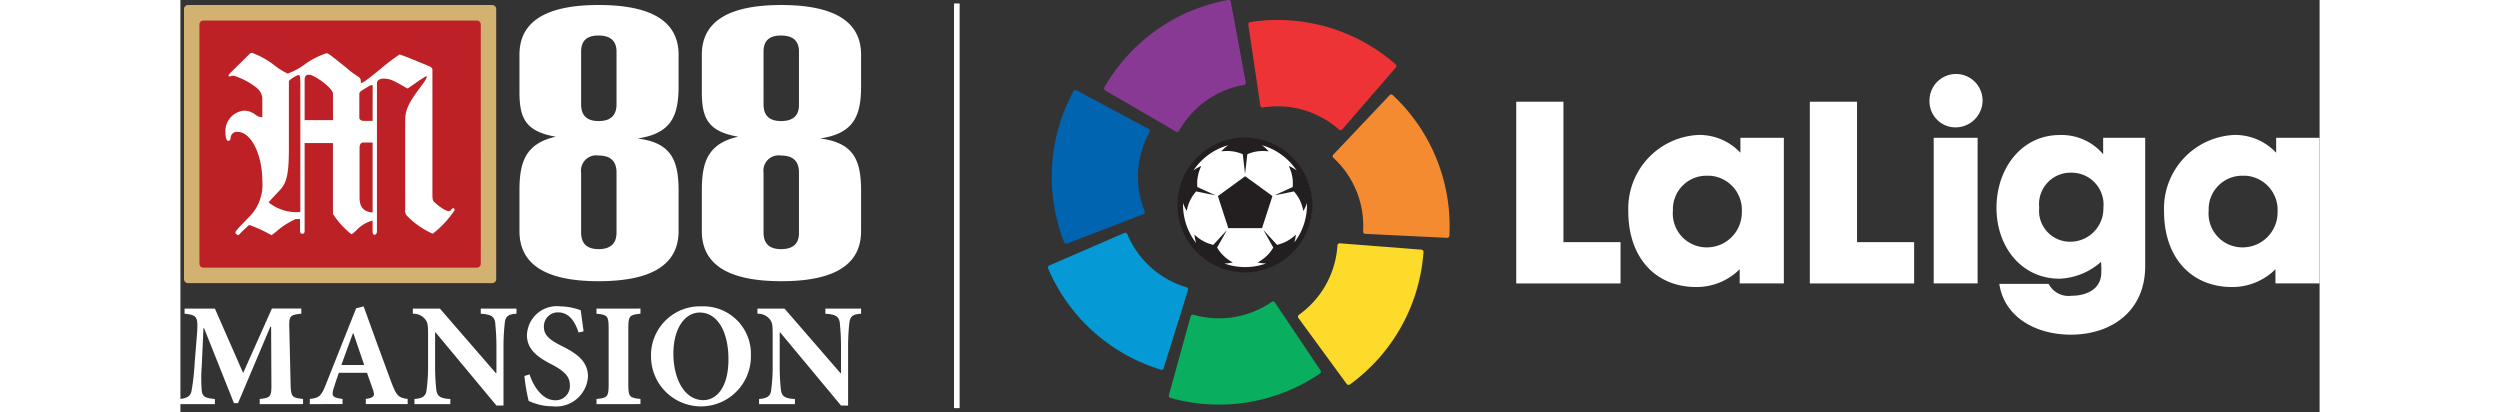 <svg id="Layer_1" width="194" height="32" data-name="Layer 1" xmlns="http://www.w3.org/2000/svg" xmlns:xlink="http://www.w3.org/1999/xlink" viewBox="0 0 166 32"><rect x="0" y="0" width="166" height="32" fill="#333333" stroke="none"/><defs><radialGradient id="radial-gradient" cx="-1197.395" cy="0.585" r="0.03" gradientTransform="translate(1544196.752 -660.406) scale(1289.62 1133.08)" gradientUnits="userSpaceOnUse"><stop offset="0" stop-color="#be2026"/><stop offset="0.505" stop-color="#bc2126"/><stop offset="1" stop-color="#c52127"/></radialGradient></defs><rect x="60.032" y="0.269" width="0.435" height="31.402" style="fill:#fff"/><circle cx="82.624" cy="15.905" r="5.184" style="fill:#fff"/><polygon points="111.754 21.995 103.66 21.995 103.66 7.894 107.322 7.894 107.322 18.791 111.754 18.791 111.754 21.995" style="fill:#fff"/><path d="M118.493,13.637a2.6,2.6,0,0,0-2.675,2.523c0,.061,0,.122,0,.183a2.627,2.627,0,0,0,2.391,2.844q.087.007.174.009a2.713,2.713,0,0,0,2.783-2.64c0-.04,0-.081,0-.121a2.655,2.655,0,0,0-2.508-2.8c-.055,0-.111,0-.166,0M112.358,16.4a5.709,5.709,0,0,1,5.458-5.928,4.367,4.367,0,0,1,3.241,1.381v-1.16h3.37v11.3H121v-1.1a4.744,4.744,0,0,1-3.369,1.381c-3.132,0-5.275-2.247-5.275-5.872" style="fill:#fff"/><polygon points="134.537 21.995 126.443 21.995 126.443 7.894 130.106 7.894 130.106 18.791 134.537 18.791 134.537 21.995" style="fill:#fff"/><path d="M139.463,21.994h-3.407v-11.3h3.407ZM135.728,7.821a2.06,2.06,0,0,1,4.12-.037,2.1,2.1,0,0,1-2.1,2.1h-.007a2.02,2.02,0,0,1-2.013-2.029V7.823" style="fill:#fff"/><path d="M146.623,13.4a2.441,2.441,0,0,0-2.394,2.487c0,.073.006.147.014.22a2.4,2.4,0,0,0,2.136,2.638c.075.008.151.012.227.013a2.572,2.572,0,0,0,2.617-2.528c0-.035,0-.069,0-.1a2.477,2.477,0,0,0-2.211-2.717,2.525,2.525,0,0,0-.389-.009m-5.695,2.726c0-3.056,1.941-5.652,4.909-5.652a4.218,4.218,0,0,1,3.368,1.491V10.693h3.262v9.958c0,3.5-2.621,5.319-5.771,5.319-2.765,0-5.182-1.4-5.547-3.94h3.827a1.741,1.741,0,0,0,1.794.92c1.19,0,2.288-.55,2.288-1.784a6.3,6.3,0,0,0-.018-.847,5.146,5.146,0,0,1-3.223,1.308c-2.91,0-4.889-2.431-4.889-5.5" style="fill:#fff"/><path d="M160.067,13.637a2.6,2.6,0,0,0-2.675,2.523c0,.061,0,.122,0,.183a2.626,2.626,0,0,0,2.389,2.844q.087.007.174.009a2.713,2.713,0,0,0,2.784-2.639c0-.04,0-.081,0-.122a2.655,2.655,0,0,0-2.506-2.8c-.056,0-.111,0-.167,0M153.93,16.4a5.709,5.709,0,0,1,5.457-5.928,4.364,4.364,0,0,1,3.243,1.381v-1.16H166v11.3h-3.425v-1.1a4.746,4.746,0,0,1-3.369,1.381c-3.132,0-5.276-2.247-5.276-5.872" style="fill:#fff"/><path d="M71.7,6.786a.18.18,0,0,0,.01.182.194.194,0,0,0,.066.058l5.474,3.182.013.007a.176.176,0,0,0,.186-.012.188.188,0,0,0,.044-.045.138.138,0,0,0,.014-.027,7.179,7.179,0,0,1,5.007-3.538.081.081,0,0,0,.022,0,.165.165,0,0,0,.062-.028.179.179,0,0,0,.073-.173V6.38L81.511.153V.142a.17.17,0,0,0-.032-.071A.177.177,0,0,0,81.314,0H81.3a13.908,13.908,0,0,0-9.6,6.781" style="fill:#883994"/><path d="M68.575,18.81a.181.181,0,0,0,.149.106.17.17,0,0,0,.086-.014l5.908-2.277.013-.006a.176.176,0,0,0,.108-.152.191.191,0,0,0-.008-.063.136.136,0,0,0-.011-.028,7.17,7.17,0,0,1,.376-6.119l.01-.019a.161.161,0,0,0,.017-.065.177.177,0,0,0-.089-.166L75.123,10,69.544,7.008h-.009a.164.164,0,0,0-.075-.019.176.176,0,0,0-.157.083l0,.008h0a13.9,13.9,0,0,0-.721,11.729" style="fill:#0064b0"/><path d="M76.084,28.691a.179.179,0,0,0,.175-.05.173.173,0,0,0,.042-.076l1.884-6.045v-.013a.177.177,0,0,0-.053-.18.167.167,0,0,0-.054-.033.1.1,0,0,0-.029-.008,7.176,7.176,0,0,1-4.563-4.1l-.008-.02a.18.18,0,0,0-.041-.054.176.176,0,0,0-.185-.032h-.011L67.434,20.6h-.01a.2.2,0,0,0-.061.046.179.179,0,0,0-.033.175l.006.015h0a13.9,13.9,0,0,0,8.747,7.848" style="fill:#059ad6"/><path d="M88.429,28.986a.179.179,0,0,0,.037-.249L84.938,23.48l-.009-.011a.175.175,0,0,0-.172-.071.185.185,0,0,0-.06.02l-.024.018a7.184,7.184,0,0,1-6.051.989l-.021-.006a.189.189,0,0,0-.067,0,.18.18,0,0,0-.142.125v.012l-1.684,6.1v.011a.171.171,0,0,0,0,.078.178.178,0,0,0,.116.134h.015a13.91,13.91,0,0,0,11.6-1.9" style="fill:#09af5e"/><path d="M96.467,19.557a.177.177,0,0,0-.173-.184l-6.312-.492h-.014a.177.177,0,0,0-.163.092.185.185,0,0,0-.02.06.15.15,0,0,0,0,.03,7.174,7.174,0,0,1-2.977,5.359l-.017.012a.2.2,0,0,0-.045.052.177.177,0,0,0,.01.188l.008.01L90.5,29.789l.008.009a.176.176,0,0,0,.236.042l.013-.009h0a13.915,13.915,0,0,0,5.707-10.273" style="fill:#fcdb2b"/><path d="M94.08,7.376a.181.181,0,0,0-.179-.032.191.191,0,0,0-.072.05l-4.357,4.6-.009.01a.175.175,0,0,0-.032.184.19.19,0,0,0,.034.054.209.209,0,0,0,.022.02,7.176,7.176,0,0,1,2.29,5.687v.022a.184.184,0,0,0,.012.066.177.177,0,0,0,.152.111h.012l6.324.307h.011a.166.166,0,0,0,.076-.014.178.178,0,0,0,.106-.143v-.016a13.914,13.914,0,0,0-4.389-10.9" style="fill:#f58b31"/><path d="M83.012,1.714a.18.18,0,0,0-.136.121.188.188,0,0,0-.005.088L83.8,8.187V8.2a.176.176,0,0,0,.189.145.135.135,0,0,0,.029-.005A7.178,7.178,0,0,1,89.9,10.049l.017.014a.193.193,0,0,0,.06.032.174.174,0,0,0,.181-.051l.008-.01L94.31,5.249l.007-.009A.181.181,0,0,0,94.31,5l-.01-.01h0A13.912,13.912,0,0,0,83.012,1.714" style="fill:#ed3335"/><path d="M86.428,18.856a3.027,3.027,0,0,0,.132-.653,3.321,3.321,0,0,1-.341.285A3.016,3.016,0,0,1,85.1,19l-1.013-1.1-.014.009.734,1.3a2.962,2.962,0,0,1-.842.923,3.236,3.236,0,0,1-.375.236,3.106,3.106,0,0,0,.659.077,4.818,4.818,0,0,1-3.244,0,3.132,3.132,0,0,0,.661-.077,3.236,3.236,0,0,1-.375-.236,2.962,2.962,0,0,1-.842-.923l.734-1.3-.013-.01L80.152,19a3,3,0,0,1-1.123-.512,3.187,3.187,0,0,1-.34-.285,3,3,0,0,0,.132.657,4.8,4.8,0,0,1-1.015-2.955v-.158a2.95,2.95,0,0,0,.284.627,3.353,3.353,0,0,1,.108-.431,2.991,2.991,0,0,1,.623-1.089l1.449.294v-.016l-1.354-.619a2.984,2.984,0,0,1,.139-1.223,3.181,3.181,0,0,1,.166-.411,2.792,2.792,0,0,0-.614.352,4.82,4.82,0,0,1,2.707-1.964,2.638,2.638,0,0,0-.536.481,3.26,3.26,0,0,1,.442-.03,2.976,2.976,0,0,1,1.22.251l.168,1.465h.017l.168-1.466a2.981,2.981,0,0,1,1.217-.25,3.286,3.286,0,0,1,.443.03,2.744,2.744,0,0,0-.535-.48,4.812,4.812,0,0,1,2.7,1.961,2.78,2.78,0,0,0-.61-.35,3.181,3.181,0,0,1,.166.411,3.006,3.006,0,0,1,.138,1.224l-1.351.618v.017l1.448-.294a2.983,2.983,0,0,1,.621,1.088,3.2,3.2,0,0,1,.108.431,2.839,2.839,0,0,0,.283-.622v.153a4.787,4.787,0,0,1-1.012,2.951m-3.8-8.189a5.238,5.238,0,1,0,5.238,5.238h0a5.244,5.244,0,0,0-5.238-5.238" style="fill:#231f20"/><polygon points="80.508 15.215 81.317 17.704 83.934 17.704 84.742 15.215 82.625 13.677 80.508 15.215" style="fill:#231f20"/><path d="M35.478,10.747c2.609-.389,3.18-1.742,3.18-4.059V4.246Q38.658.4,32.484.389T26.31,4.246V7.123c0,2.022.447,3.08,2.824,3.484-2.377.529-2.824,2.006-2.824,4.168v3.158q0,3.9,6.174,3.888t6.174-3.888V14.806C38.658,12.427,38.087,11.074,35.478,10.747ZM32.453,9.394c-.911,0-1.358-.435-1.358-1.291V4c0-.84.447-1.244,1.358-1.244s1.389.42,1.389,1.244V8.1C33.842,8.959,33.379,9.394,32.453,9.394Zm0,9.938c-.911,0-1.358-.435-1.358-1.291v-4.65a1.182,1.182,0,0,1,1.015-1.327,1.2,1.2,0,0,1,.343.005c.926,0,1.389.436,1.389,1.322v4.65C33.842,18.9,33.379,19.332,32.453,19.332Z" style="fill:#fff"/><path d="M49.638,10.747c2.61-.389,3.182-1.742,3.182-4.059V4.246Q52.82.4,46.641.389c-4.125,0-6.179,1.291-6.179,3.857V7.123c0,2.022.447,3.08,2.827,3.484-2.38.529-2.827,2.006-2.827,4.168v3.158c0,2.6,2.054,3.888,6.179,3.888s6.179-1.291,6.179-3.888V14.806C52.82,12.427,52.248,11.074,49.638,10.747ZM46.61,9.394c-.912,0-1.359-.435-1.359-1.291V4c0-.84.447-1.244,1.359-1.244.927,0,1.39.42,1.39,1.244V8.1C48.016,8.959,47.552,9.394,46.61,9.394Zm0,9.938c-.912,0-1.359-.435-1.359-1.291v-4.65a1.181,1.181,0,0,1,1.015-1.327,1.2,1.2,0,0,1,.344.005c.927,0,1.39.436,1.39,1.322v4.65C48.016,18.9,47.552,19.332,46.61,19.332Z" style="fill:#fff"/><path d="M9.516,31.358v-.4c-.887-.091-.943-.171-.966-1.22l-.1-4.265c-.023-.947.022-1.038.931-1.129v-.4H7.1l-2.232,5L2.675,23.946H.323v.4c.978.091,1.057.251.966,1.551l-.182,2.246A17.964,17.964,0,0,1,.869,30.3c-.068.4-.284.6-.921.661v.4H2.675v-.4c-.75-.068-.977-.171-1.022-.684a11.484,11.484,0,0,1,0-1.836l.136-2.977h.046l2.318,5.817h.318L6.982,25.35h.057l.022,4.391c.012,1.049-.056,1.129-.909,1.22v.4Z" style="fill:#fff"/><path d="M17.636,31.358v-.4c-.716-.091-.863-.239-1.25-1.243-.738-1.961-1.443-3.946-2.17-5.942l-.579.149-2.33,5.862c-.375.958-.511,1.083-1.261,1.174l-.011.4H12.58v-.4c-.829-.1-.852-.262-.693-.809.136-.457.284-.867.409-1.221h2.182c.17.468.34.947.454,1.289.182.5.125.639-.545.741v.4Zm-3.374-3.033H12.489c.3-.81.58-1.631.9-2.464h.034Z" style="fill:#fff"/><path d="M26.079,23.946H23.307v.4c.829.045,1.068.239,1.125.73.022.33.091.866.091,1.87v2.007h-.046l-4.34-5.006h-2.1v.4a1.156,1.156,0,0,1,.943.41c.216.263.238.479.238,1.221v2.383a13.613,13.613,0,0,1-.113,1.882c-.046.49-.307.673-.943.718v.4h2.783v-.4c-.84-.034-1.034-.251-1.09-.752a16.072,16.072,0,0,1-.091-1.848V25.793H19.8l4.727,5.679h.545V26.945a16.189,16.189,0,0,1,.1-1.893c.057-.525.3-.673.909-.707Z" style="fill:#fff"/><path d="M31.286,25.713c-.091-.707-.17-1.209-.216-1.631a4.637,4.637,0,0,0-1.579-.308A2.322,2.322,0,0,0,26.907,25.8a2.08,2.08,0,0,0-.016.208c0,1.095.806,1.71,1.977,2.3.852.457,1.352.879,1.352,1.551a1.1,1.1,0,0,1-1.136,1.2c-1.091,0-1.762-1.277-1.989-2.007l-.4.125a13.852,13.852,0,0,0,.33,1.939,5.511,5.511,0,0,0,.693.251,4.055,4.055,0,0,0,1.148.16,2.474,2.474,0,0,0,2.748-2.166c.006-.05.01-.1.013-.15,0-1.129-.818-1.767-2.011-2.349-1-.5-1.409-.867-1.409-1.494a1.082,1.082,0,0,1,1.036-1.128h.064c.932,0,1.352.844,1.59,1.562Z" style="fill:#fff"/><path d="M35.7,31.358v-.4c-.841-.08-.943-.159-.943-1.117V25.474c0-.97.1-1.049.943-1.129v-.4H32.288v.4c.841.08.943.159.943,1.129v4.368c0,.958-.1,1.037-.943,1.117v.4Z" style="fill:#fff"/><path d="M40.505,23.774a3.806,3.806,0,0,0-3.985,3.619q-.006.135,0,.27a3.875,3.875,0,0,0,7.75-.006c0-.028,0-.057,0-.085a3.686,3.686,0,0,0-3.571-3.8C40.631,23.773,40.568,23.773,40.505,23.774Zm-.205.479c1.307,0,2.228,1.369,2.228,3.639,0,2.1-.875,3.158-1.955,3.158-1.454,0-2.318-1.653-2.318-3.6C38.255,25.474,39.153,24.253,40.3,24.253Z" style="fill:#fff"/><path d="M52.821,23.946H50.048v.4c.83.045,1.069.239,1.125.73.023.33.091.866.091,1.87v2.007h-.045l-4.341-5.006h-2.1v.4a1.153,1.153,0,0,1,.943.41c.216.263.239.479.239,1.221v2.383a13.163,13.163,0,0,1-.114,1.882c-.045.49-.306.673-.943.718v.4h2.784v-.4c-.841-.034-1.034-.251-1.091-.752a16.072,16.072,0,0,1-.091-1.848V25.793h.035l4.726,5.679h.546V26.945a16.189,16.189,0,0,1,.1-1.893c.057-.525.3-.673.909-.707Z" style="fill:#fff"/><path d="M.279.7A.309.309,0,0,1,.586.389H24.2A.31.31,0,0,1,24.506.7V21.662a.309.309,0,0,1-.309.309H.588a.309.309,0,0,1-.309-.309h0Z" style="fill:#d3b271"/><path d="M1.475,1.9a.309.309,0,0,1,.309-.309H23a.309.309,0,0,1,.309.309h0V20.463a.309.309,0,0,1-.309.309H1.784a.309.309,0,0,1-.309-.309h0Z" style="fill:url(#radial-gradient)"/><path d="M9.639,11.1v6.8c0,.148-.038.241-.17.241s-.188-.093-.188-.241V17H8.945a5.8,5.8,0,0,0-1.517.981h0c-.159.122-.289.222-.362.272a10.233,10.233,0,0,0-1.73-.8c-.09.085-.174.161-.249.231h0c-.158.146-.282.26-.368.349-.033.032-.06.061-.085.086-.074.078-.116.121-.158.121a.239.239,0,0,1-.209-.207c0-.093.209-.318,1.167-1.3a3.538,3.538,0,0,0,.921-2.713c0-2.04-.882-3.784-1.9-3.784a.487.487,0,0,0-.556.408.434.434,0,0,0-.006.062c-.017.169-.094.224-.171.224-.149,0-.226-.245-.226-.656a1.584,1.584,0,0,1,1.47-1.688,1.493,1.493,0,0,1,.851.308.811.811,0,0,0,.538.2V7.727a1.107,1.107,0,0,0-.4-.88,5.463,5.463,0,0,0-1.823-.974.68.68,0,0,0-.2.032.454.454,0,0,1-.122.023c-.056,0-.077-.017-.077-.055s.03-.084.114-.183h0l.035-.041,1.483-1.46L5.4,4.161a.23.23,0,0,1,.15-.066,6.52,6.52,0,0,1,1.81,1.024,4.806,4.806,0,0,0,.968.589,5.187,5.187,0,0,0,1.29-.69,5.992,5.992,0,0,1,1.717-.884c.14,0,.284.115,1.247.89h.005l.192.155c.047.037.1.086.171.141h0a6.563,6.563,0,0,0,.732.553c.3.187.32.225.32.58.187-.038.4-.186,1.576-1.143A16.728,16.728,0,0,1,17,4.227c.094,0,.92.338,2.143.842.358.148.413.186.413.411v9.684c0,.318.039.432.171.542.562.487.9.673,1.09.673A.278.278,0,0,0,21,16.3c.093-.131.115-.148.17-.148s.115.076.115.148a7.691,7.691,0,0,1-1.708,1.837,6.387,6.387,0,0,1-1.934-1.329.577.577,0,0,1-.2-.542V9.336c0-.8.26-1.351,1.2-2.6.49-.634.524-.825.43-.825a8.473,8.473,0,0,0-.855.558c-.261.179-.5.346-.594.4L17.5,6.8c-.919-.527-1.219-.7-1.742-.7-.3,0-.507.148-.507.338V17.954c0,.148-.077.262-.188.262-.093,0-.149-.093-.149-.241v-.864a2.773,2.773,0,0,0-1.3.8c-.165.152-.286.264-.351.264A6.643,6.643,0,0,1,11.837,16.6V11.1ZM9.3,6.322c0-.377-.038-.5-.11-.5-.167,0-.772.377-.772.5v5.185c0,2.516-.286,2.817-.936,3.5l-.039.041c-.3.317-.375.393-.6.656a3.462,3.462,0,0,0,2.463.749V6.322Zm2.539,3h-2.2V6.174c0-.246.111-.377.32-.377.468,0,1.878,1.067,1.878,1.46Zm3.08-2.663c0-.038-.017-.055-.076-.055a.489.489,0,0,0-.209.076l-.43.263c-.243.148-.32.224-.32.339v1.87c0,.132.171.225.3.225h.732Zm-.715,4.4h.711V16.49c-.694-.055-1.014-.41-1.014-1.16V11.49c0-.279.1-.432.3-.432Z" style="fill:#fff;fill-rule:evenodd"/></svg>